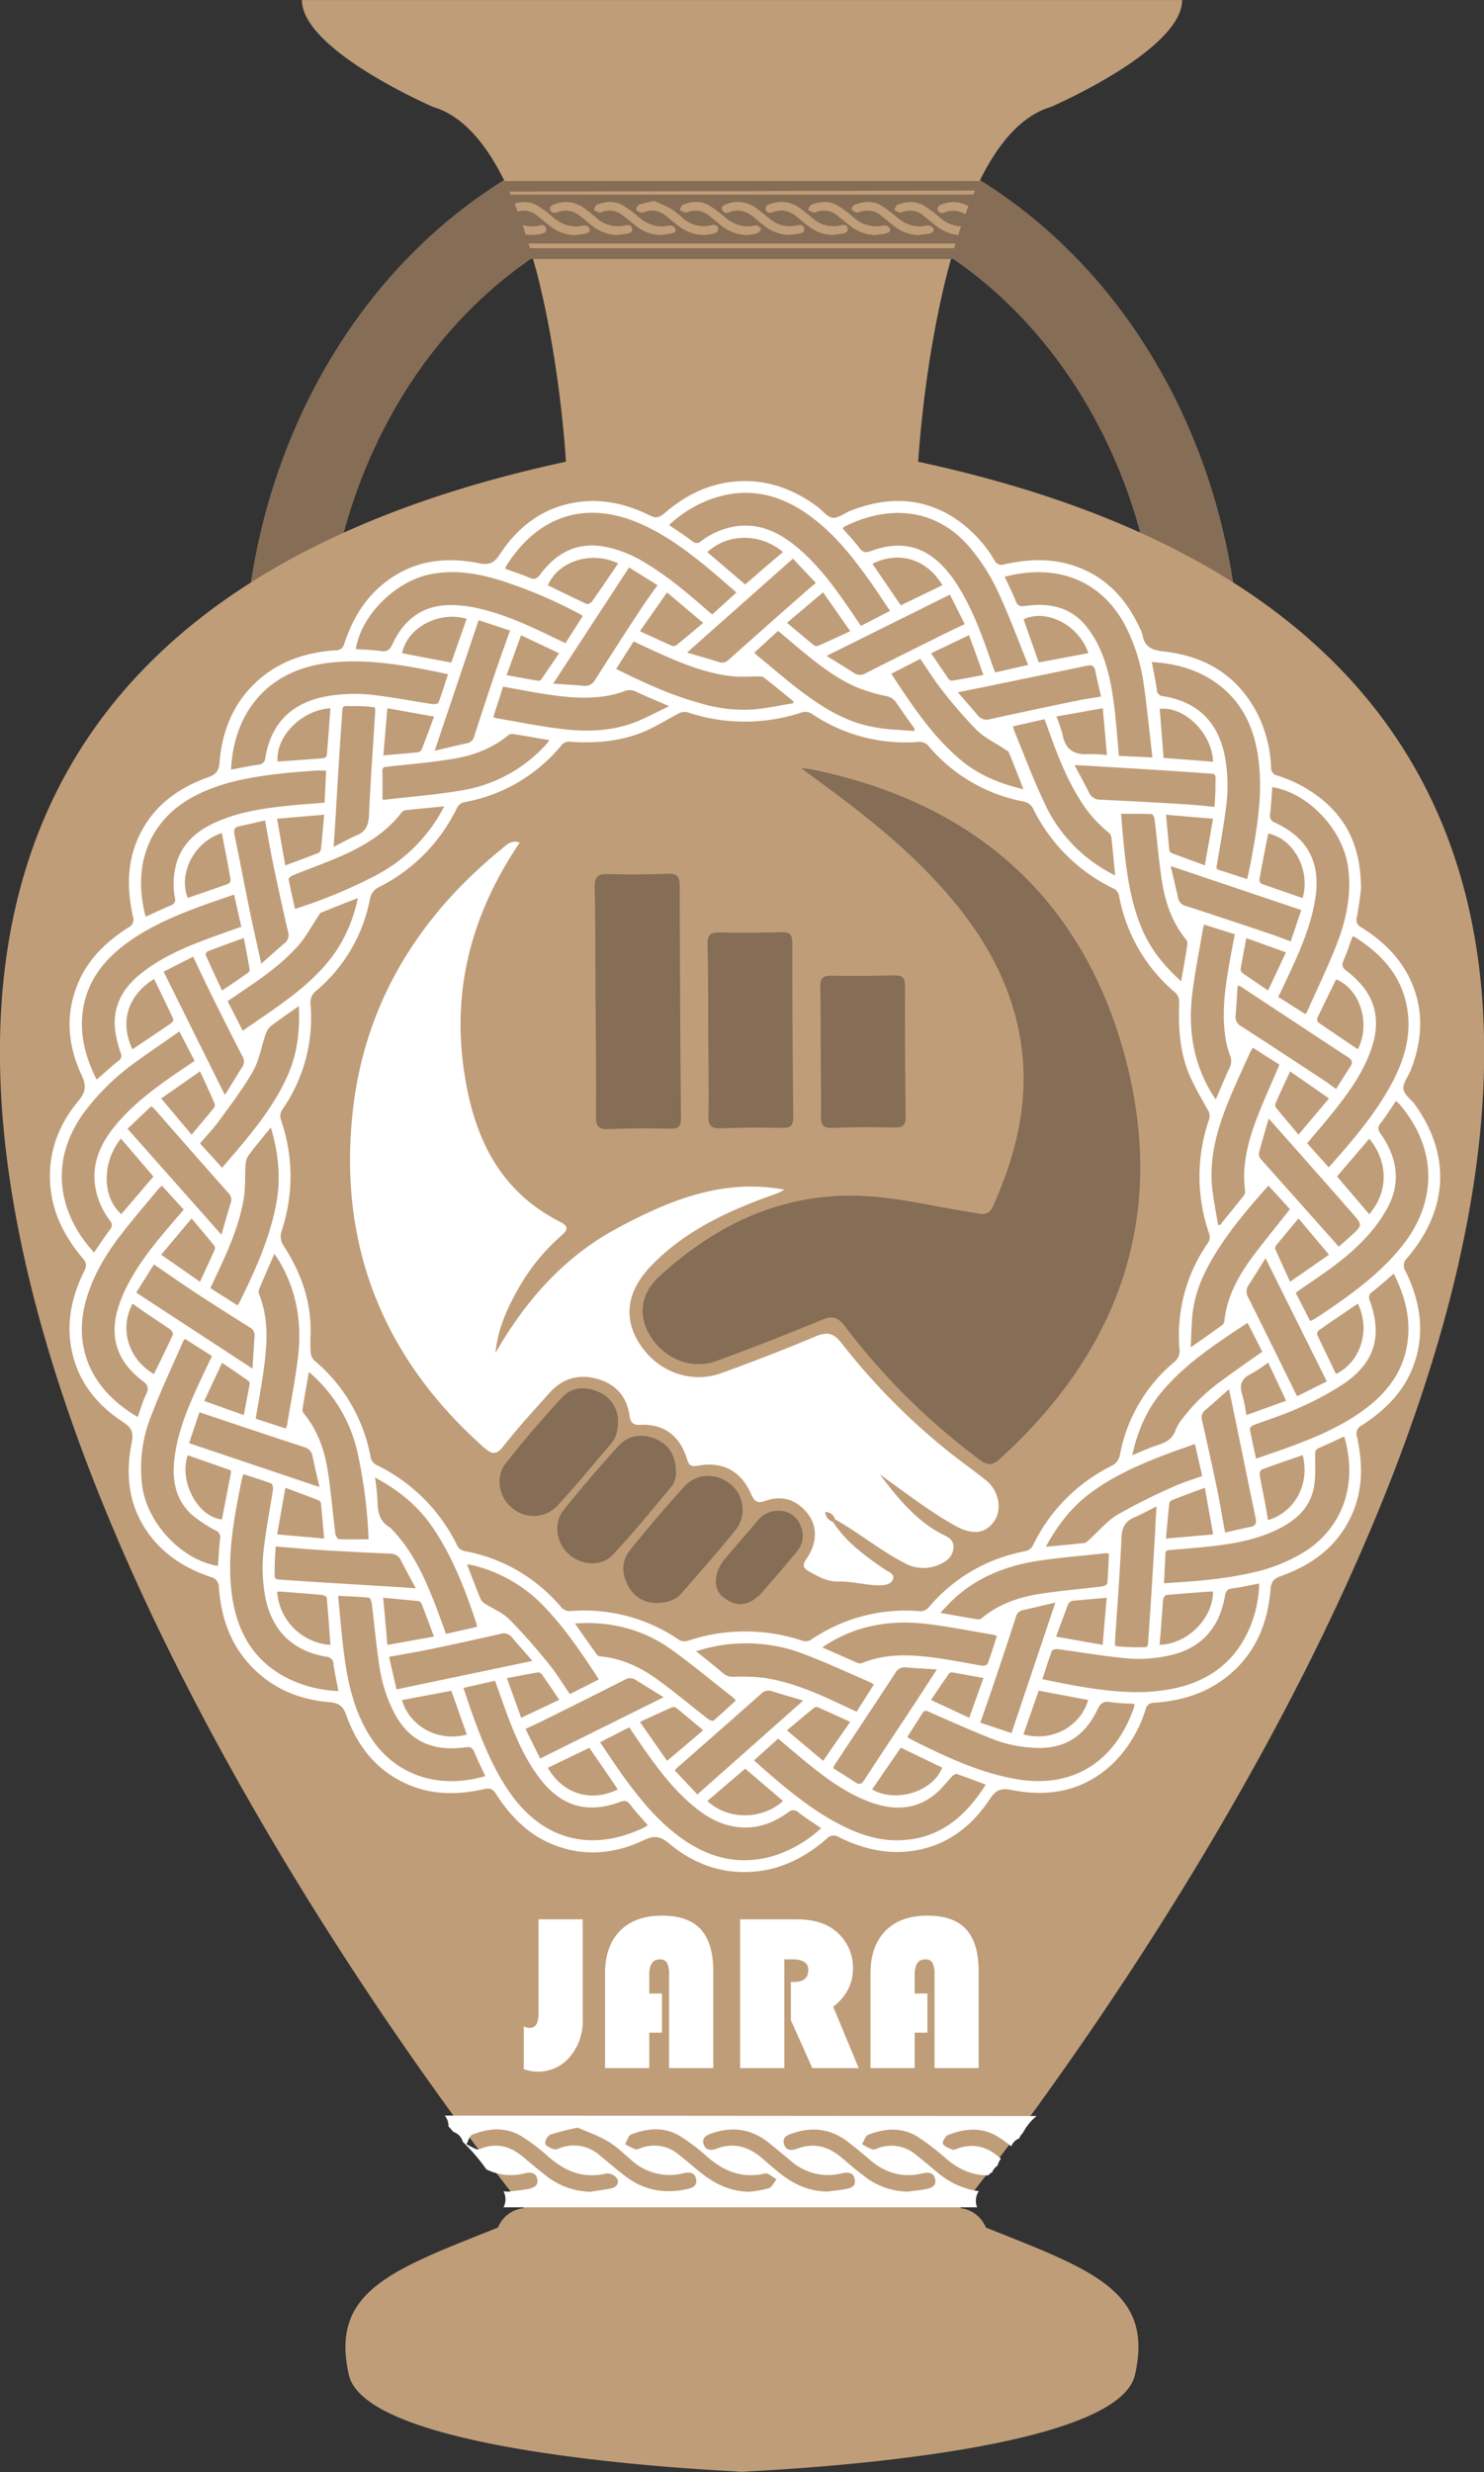 <svg id="Layer_1" data-name="Layer 1" xmlns="http://www.w3.org/2000/svg" viewBox="0 0 477.84 795.57"><rect x="0" y="0" width="477.84" height="795.57" fill="#333333" stroke="none"/><defs><style>.cls-1{fill:none;stroke:#856d56;stroke-miterlimit:10;stroke-width:26px;}.cls-2{fill:#bf9d78;}.cls-3{fill:#fff;}.cls-4{fill:#856d56;}</style></defs><ellipse class="cls-1" cx="238.92" cy="218.98" rx="147.54" ry="170.23"/><path class="cls-2" d="M315.49,832.38l-3.13-.13v.13Z" transform="translate(-72.78 -36.81)"/><path class="cls-2" d="M245.27,123.13c8,30.26,9.74,62.26,9.74,62.26-402,86.54-13.55,562-13.55,562a10.08,10.08,0,0,0-8.34,6.26c-33.89,13.55-54.22,20.33-48,47.44,5.55,24,103.71,30,125.89,31.09v.06h1.32v-.06c22.19-1.05,120.35-7.05,125.89-31.09,6.26-27.11-14.07-33.89-48-47.44A10.1,10.1,0,0,0,382,747.4s388.4-475.47-13.56-562c0,0,5.74-103.23,42.75-114.18,0,0,42.23-18.24,42.23-34.4H170c0,16.16,42.23,34.4,42.23,34.4,16.41,4.86,26.67,27.84,33,51.92" transform="translate(-72.78 -36.81)"/><path class="cls-2" d="M311,832.38v-.13l-3.12.13Z" transform="translate(-72.78 -36.81)"/><path class="cls-3" d="M341.66,525.76c7.67,4.29,14.47,9.93,22.28,14a12.43,12.43,0,0,0,11.41.48c2.31-1,4.18-2.46,4.42-5.28.25-3-2.28-3.7-4.08-4.67-8.37-4.5-14-11.69-19.64-19,8.05,5.65,15.7,11.74,24.28,16.51,5.59,3.1,9.8,2.66,12.68-1.6,2.51-3.73,1.38-9.72-2.73-13-4.57-3.69-9.42-7-13.95-10.78a210.84,210.84,0,0,1-32.55-33.35c-2.47-3.18-4.53-3.81-8.27-2.24q-15.06,6.31-30.45,11.86c-9.8,3.54-20.43-.4-26.23-9.28-5.45-8.35-4.33-17,3.71-25.35,10.87-11.22,24.65-17.56,39.08-22.73a15.35,15.35,0,0,0,3.7-1.68c-19.84-3.71-37.29,3.51-54,12.53-17,9.16-29.36,23.25-39,40,.8-8.45,4.39-15.74,8.58-22.75a65.08,65.08,0,0,1,12.64-15c2-1.79,2.55-2.94-.4-4.43-20.54-10.38-28.35-28.89-31.17-50.16-3.47-26.17,3.31-50,18.17-71.9-2.84-1-4.34.86-6,2.2-27.51,22.46-44.7,51.07-48,86.53-4,42.21,10.6,77.72,42.52,106,2.77,2.45,4.09,2.28,6.38-.65,4.57-5.85,9.64-11.31,14.58-16.87,4.18-4.71,9.41-6.29,15.48-4.6,5.9,1.64,9.48,5.64,10.35,11.65.36,2.43,1.1,3.25,3.51,3.13,7.86-.36,12.73,3.72,15,10.93.68,2.14,1.31,2.61,3.56,2.21,8-1.41,13.75,1.62,17.1,9.1,1.06,2.36,1.94,3.18,4.55,2.26,5.54-2,10.24-.39,13.81,4.25,3,3.88,3,9.36-.57,14.45-1.5,2.16-.82,3,.91,4,2.88,1.62,5.93,3.31,9.22,3.22,4.55-.13,8.89,1.22,13.37,1.23,1.76,0,3.84-.28,4.43-2s-1.57-2.36-2.76-3.18c-6.27-4.31-12.41-8.75-16.63-15.28a3.42,3.42,0,0,1-2.45-3.13A3.21,3.21,0,0,1,341.66,525.76Z" transform="translate(-72.78 -36.81)"/><path class="cls-4" d="M330.88,284.12c13.73,10,27.06,19.87,38.83,31.66,14.92,14.93,26.83,31.64,31.14,52.83,4,19.84-.22,38.42-8.39,56.48-1.48,3.27-3.81,2.36-6,2-11.62-1.74-23.07-4.69-34.85-5.36-25.94-1.47-47.6,8.6-66.3,25.63-6.62,6-7.09,13.19-2.93,19.69,4.63,7.25,13.27,10.61,21.22,7.69q17-6.24,33.8-13.19c3.26-1.34,5-1.06,7.28,1.86a216.63,216.63,0,0,0,43.35,43c2.42,1.78,4,2.31,6.56,0,39.56-35.84,54.36-80,39.94-131.33-14.24-50.64-49.5-80.49-101.14-90.81A16.67,16.67,0,0,0,330.88,284.12Z" transform="translate(-72.78 -36.81)"/><path class="cls-4" d="M264.56,359.29c.06,12.29.25,24.58.11,36.86,0,3.28,1,4.13,4.12,4,6.57-.26,13.15-.25,19.73-.12,2.66.06,3.56-.65,3.53-3.46q-.36-37.38-.41-74.76c0-2.89-.8-3.93-3.79-3.82-6.4.24-12.82.31-19.21.1-3.36-.1-4.47.81-4.39,4.33.29,12.28.22,24.57.28,36.86Z" transform="translate(-72.78 -36.81)"/><path class="cls-4" d="M300.82,368.42c.05,9.16.25,18.32.07,27.47-.06,3.22.89,4.17,4.07,4,6.56-.26,13.14-.25,19.7-.13,2.66.05,3.57-.7,3.54-3.48q-.31-28-.31-56c0-2.72-.81-3.57-3.53-3.49-6.56.21-13.13.26-19.69.09-3.07-.07-4.19.69-4.08,4C300.89,350.1,300.77,359.27,300.82,368.42Z" transform="translate(-72.78 -36.81)"/><path class="cls-4" d="M337.07,375.64c0,6.73.18,13.46.07,20.19-.05,2.7.38,4.07,3.6,3.94,6.72-.28,13.46-.24,20.19-.12,2.71.05,3.5-.85,3.46-3.56q-.28-21-.21-41.93c0-2.77-.95-3.54-3.61-3.47-6.73.19-13.46.24-20.19.11-2.77-.05-3.54,1-3.48,3.62C337.08,361.49,337,368.56,337.07,375.64Z" transform="translate(-72.78 -36.81)"/><path class="cls-4" d="M271.78,494.12a10.2,10.2,0,0,0-6.39-9.44c-4.14-1.78-8.5-1.51-11.57,1.8-6.34,6.83-12.44,13.92-18.2,21.25-3.49,4.45-2.14,11,2.15,14.43a10.53,10.53,0,0,0,14.57-.88c6-6.49,11.54-13.31,17.27-20C271.26,499.33,271.74,497,271.78,494.12Z" transform="translate(-72.78 -36.81)"/><path class="cls-4" d="M283.8,552.65c3.87,0,6.49-.9,8.41-3.1,5.8-6.65,11.66-13.25,17.19-20.11a10.51,10.51,0,0,0-1.31-14.91c-4.46-3.82-10.86-3.8-15,.69-6.06,6.63-11.85,13.52-17.49,20.51-2.73,3.39-2.67,7.44-.64,11.25A10,10,0,0,0,283.8,552.65Z" transform="translate(-72.78 -36.81)"/><path class="cls-4" d="M290.44,510.92c-.05-5.73-2.21-9.14-6.36-10.95s-8.75-1.51-12,2c-6.18,6.76-12.17,13.7-17.86,20.87-3.35,4.22-2.26,10.56,1.7,14.11s10.37,4.22,14.13.24c6.64-7,12.73-14.55,18.94-22A7,7,0,0,0,290.44,510.92Z" transform="translate(-72.78 -36.81)"/><path class="cls-4" d="M323.38,523a8.28,8.28,0,0,0-6.72,3.28c-3.46,4.07-7,8.08-10.45,12.17-3.65,4.33-3.88,9.71-.64,12.27,4.57,3.61,8.67,3,13-1.93q5.44-6.24,10.74-12.62a7.79,7.79,0,0,0,1.09-8.73A7.24,7.24,0,0,0,323.38,523Z" transform="translate(-72.78 -36.81)"/><path class="cls-3" d="M511,323.11c-.26,1.84-.63,5.34-1.31,8.79a2.7,2.7,0,0,0,1.45,3.34c6.55,4.15,12.13,9.3,15.55,16.41,4.71,9.79,4.2,19.68.34,29.57-.8,2-2.55,4.11-2.35,6s2.42,3.33,3.66,5c11.69,16.19,10.83,33.94-2.48,49.45a3.2,3.2,0,0,0-.54,4.14c4.6,9.38,6.36,19.13,3,29.33-3,9.05-9.28,15.35-17.05,20.36a2.91,2.91,0,0,0-1.54,3.67c1.85,8.53,2,17-1.71,25.19-4.56,10.1-12.75,16.1-22.89,19.68-2.18.78-3,1.69-3.23,4.09-.9,11.3-5,21.12-14.17,28.35-6.81,5.4-14.77,7.69-23.28,8.29a2.64,2.64,0,0,0-2.78,2.12,41.85,41.85,0,0,1-9.93,16.83c-9.36,9.32-20.78,11.59-33.28,9.11-3.43-.68-5.07.06-6.95,2.91-5.44,8.25-12.75,14.22-22.69,16.31-9.1,1.92-17.69,0-25.87-4a3,3,0,0,0-4,.5c-6.39,5.54-13.62,9.46-22.18,10.45-10.87,1.25-20.4-2.13-28.61-9-2.81-2.35-4.79-2.56-8.08-1-9.57,4.51-19.52,5.4-29.54,1.27-7.86-3.24-13.49-9.08-18-16.08-1-1.57-1.89-2.07-3.79-1.64-8.4,1.89-16.76,2-24.82-1.57-9.92-4.37-16.08-12.22-19.63-22.16-1-2.92-2.36-4-5.49-4.24-10.06-.84-18.88-4.6-25.79-12.26-6.35-7-9.09-15.49-9.76-24.71a3.2,3.2,0,0,0-2.6-3.28c-7.82-2.68-14.68-6.83-19.72-13.56-6.72-9-7.89-19.13-5.74-29.76.64-3.15,0-4.72-2.68-6.49-8.32-5.44-14.41-12.73-16.56-22.74-2-9.17-.09-17.82,4-26.05.83-1.66.63-2.6-.55-4C94,435.31,90,428,89.09,419.37c-1.18-10.72,2.17-20.15,8.92-28.26,2.45-2.94,2.61-5,1-8.41-4.44-9.54-5.25-19.43-1.15-29.37,3.27-7.93,9.21-13.54,16.27-18.06a2.76,2.76,0,0,0,1.45-3.51c-1.86-8.53-2-17,1.65-25.2,4.47-10,12.48-16,22.47-19.59,2.5-.89,3.54-1.91,3.76-4.73.9-11.1,5.07-20.7,14-27.81,6.86-5.46,14.88-7.76,23.46-8.36a2.54,2.54,0,0,0,2.66-2c2.41-7.23,6-13.73,11.91-18.77,9.2-7.91,20-9.54,31.43-7.25,3.34.66,4.95,0,6.79-2.83,5.42-8.26,12.7-14.26,22.63-16.39,9-1.92,17.45-.19,25.52,3.78,2,1,3.12.88,4.82-.59,6.29-5.45,13.46-9.21,21.88-10.16,10.25-1.15,19.27,2,27.41,8,1.64,1.23,3.13,3.33,4.89,3.56s3.72-1.43,5.62-2.18c12.38-4.9,24.28-4.55,35.37,3.48A42.44,42.44,0,0,1,393,217.11a2.5,2.5,0,0,0,3.22,1.29c7.3-1.61,14.63-2,21.86.3,10.35,3.3,17.17,10.47,21.65,20.12a9.13,9.13,0,0,1,.91,2.21c.63,4.12,3.2,5,7.08,5.46,13.89,1.58,24.45,8.35,30.55,21.27a42.26,42.26,0,0,1,3.8,16,2.48,2.48,0,0,0,2,2.63,43.49,43.49,0,0,1,14.18,7.51C507,301,511.08,310.26,511,323.11ZM172.76,467a48.61,48.61,0,0,0,.05,5,4,4,0,0,0,1.06,2.52,52.93,52.93,0,0,1,18.21,31,3.61,3.61,0,0,0,2.12,2.82A56.19,56.19,0,0,1,219.92,534a3.38,3.38,0,0,0,2.67,2,53,53,0,0,1,31,18.16,3.68,3.68,0,0,0,2.66,1.13,54,54,0,0,1,35.16,9.22,3.58,3.58,0,0,0,2.72.36,58.19,58.19,0,0,1,37.2,0,3.36,3.36,0,0,0,2.54-.34A53.93,53.93,0,0,1,369,555.31a3.66,3.66,0,0,0,2.69-1.08,53.12,53.12,0,0,1,31-18.19,3.61,3.61,0,0,0,2.8-2.15,55.58,55.58,0,0,1,25.08-25.29,4.93,4.93,0,0,0,2.86-3.87,51.21,51.21,0,0,1,17.31-29.5,4.5,4.5,0,0,0,1.84-4.22,51.83,51.83,0,0,1,9-34,3.41,3.41,0,0,0,.5-3.31,56,56,0,0,1,0-36.58,3.69,3.69,0,0,0-.5-3.32c-1.88-3.35-3.83-6.69-5.42-10.18-3.51-7.69-4-15.88-3.68-24.2a4.1,4.1,0,0,0-1-2.94,53.25,53.25,0,0,1-18.36-31.34,3.22,3.22,0,0,0-2-2.49,56,56,0,0,1-25.56-25.36,4.35,4.35,0,0,0-3.41-2.58,52.89,52.89,0,0,1-30.61-18.09,4,4,0,0,0-2.89-1.07A53.73,53.73,0,0,1,334,266.4a3.79,3.79,0,0,0-2.89-.38,58.16,58.16,0,0,1-37,0,4,4,0,0,0-2.73.36c-3.25,1.65-6.35,3.62-9.64,5.17-8,3.76-16.44,4.52-25.11,4a3.1,3.1,0,0,0-3,1,52.35,52.35,0,0,1-31.09,18.36,3.4,3.4,0,0,0-2.66,2,55.56,55.56,0,0,1-25,25.34,5.18,5.18,0,0,0-3,4,51,51,0,0,1-17.21,29.33,4.68,4.68,0,0,0-1.9,4.4,51.56,51.56,0,0,1-9,33.78,3.84,3.84,0,0,0-.44,3.7,55.27,55.27,0,0,1,.21,35.24,5.38,5.38,0,0,0,.66,5.14C169.92,446.68,173.24,456.29,172.76,467Zm-69.71-27.09c1.79-2.6,3.41-5.09,5.18-7.47a2,2,0,0,0,0-2.76,24.57,24.57,0,0,1-4.85-11.42c-1-7.46,1.93-13.64,6.5-19.2,6.1-7.42,13.85-12.91,21.71-18.25l3.85-2.59-4.89-9.49c-4.86,3.41-9.49,6.51-14,9.81a75.35,75.35,0,0,0-17.1,16.81C88.71,410.56,91.38,427.13,103.05,439.87Zm391.51,21.92c.37-.05.52,0,.62-.08.86-.51,1.72-1,2.55-1.56,9.62-6.43,19-13.11,26.39-22.24,11.67-14.51,11.4-31.69-.74-45.83a13.73,13.73,0,0,0-1.1-1c-1.72,2.52-3.24,4.94-5,7.2-.95,1.23-.86,2,0,3.27,5.17,7.32,6.72,15.22,2.52,23.44a46.7,46.7,0,0,1-7,9.81c-5.78,6.4-12.91,11.22-20,16-.92.62-1.82,1.26-2.82,2C491.55,455.88,493.08,458.87,494.56,461.79ZM181.75,581c-.57-3-1.19-5.79-1.57-8.59a2.41,2.41,0,0,0-2.39-2.46c-10.76-1.85-17.36-8.31-19.55-19a51.52,51.52,0,0,1-.38-16.85c.75-6,1.89-11.91,2.8-17.88.09-.64-.11-1.81-.48-2-3-1.11-6-2-8.94-3a4.66,4.66,0,0,0-.39.8c-.21.91-.42,1.81-.6,2.73-2.23,11.27-4.28,22.58-2.94,34.16,1.44,12.51,6.83,22.5,18.58,28.23A40.19,40.19,0,0,0,181.75,581ZM266,597.48c2.37,3.49,4.51,6.75,6.76,9.93,5.06,7.1,10.46,13.91,17.35,19.37,9.51,7.52,20,10.83,32,7.19a40.58,40.58,0,0,0,15.07-8.84c-2.56-1.75-5-3.27-7.21-5a2.41,2.41,0,0,0-3.43-.07c-5.07,3.67-10.68,5.59-17,4.61-5.08-.78-9.36-3.25-13.26-6.45-6.54-5.37-11.56-12.05-16.36-18.92-1.51-2.16-3-4.35-4.52-6.62ZM359.37,233.4c-2.39-3.53-4.56-6.85-6.86-10.08-5-7-10.39-13.8-17.23-19.2-11.09-8.76-23.14-11.51-36.46-5.5a39.54,39.54,0,0,0-10.6,7.14c2.65,1.83,5.14,3.46,7.52,5.23a2,2,0,0,0,2.76,0,24.61,24.61,0,0,1,11.23-4.82c7.47-1.06,13.66,1.82,19.25,6.37,7.46,6.07,12.94,13.83,18.3,21.68l2.7,4Zm115,86.31c.44-2.06.84-3.8,1.17-5.55,2-10.71,3.84-21.45,2.53-32.41-1.25-10.45-5.24-19.44-14.26-25.57-6-4.1-12.78-5.88-20.15-6.31.57,3.08,1.21,5.92,1.6,8.79a2.13,2.13,0,0,0,2.14,2.21c10.77,1.76,17.32,8,19.65,18.67A51.61,51.61,0,0,1,467.5,297c-.73,5.92-1.86,11.79-2.8,17.68-.13.79-.67,1.7.64,2.12C468.24,317.69,471.12,318.65,474.36,319.71Zm3.87,226.68c-3,.57-5.78,1.21-8.58,1.57-1.61.2-2.16.81-2.44,2.41-1.86,10.72-8,17.25-18.69,19.35a45.39,45.39,0,0,1-12.46.8c-7.59-.67-15.11-2-22.67-3-.63-.08-1.77.18-1.91.56-1.1,2.9-2,5.87-3.08,9.12,3.57.69,6.86,1.38,10.17,2,10,1.76,20.11,3.06,30.3,1.33,12.57-2.13,21.83-8.64,26.65-20.73A38.22,38.22,0,0,0,478.23,546.39Zm-331-261.91c2.95-.55,5.72-1.17,8.53-1.55a2.4,2.4,0,0,0,2.46-2.39c1.84-10.76,8.11-17.21,18.81-19.49a52,52,0,0,1,17.24-.43c5.92.74,11.79,1.88,17.69,2.78.64.09,1.83-.1,2-.46,1.12-2.95,2-6,3.08-9.13-1.42-.32-2.5-.58-3.6-.8-11.34-2.26-22.71-4.25-34.36-2.95C158.26,252.37,148,266.83,147.18,284.48Zm162.66-57c-3.11-2.68-6-5.23-8.94-7.68-7.14-5.88-14.52-11.4-23.17-14.95-16.46-6.75-31.73-2.3-42.11,14.25a2.87,2.87,0,0,0-.21.76c2.58.93,5.13,1.7,7.54,2.78,1.67.75,2.57.62,3.75-1,4.87-6.58,11.24-10.24,19.71-9.08a37.49,37.49,0,0,1,13.86,5.27c7.31,4.29,13.73,9.76,20.09,15.3.53.46,1.09.89,1.71,1.4Zm190.73,185c7.43-8.38,14.55-16.59,19.84-26.2,3.76-6.85,6.34-14.07,5.76-22-.87-12-7.75-20.09-17.58-26.13-.08,0-.24.05-.39.09-.94,2.54-1.77,5.13-2.86,7.62-.68,1.55-.42,2.37,1,3.42,9.36,7.12,11.67,15.78,7.33,26.76-3,7.64-7.93,14.07-13.06,20.36-2.25,2.77-4.61,5.46-7,8.32ZM117.12,492.81c.93-2.58,1.64-5.08,2.74-7.39.92-1.93.56-2.92-1.15-4.21-7.64-5.75-10.76-13.29-8.12-22.74a42.39,42.39,0,0,1,3-7.58c3.86-7.72,9.35-14.31,14.92-20.82,1.11-1.3,2.23-2.59,3.42-4l-7-7.67a10.94,10.94,0,0,0-1,.89c-4.15,5-8.42,9.92-12.38,15.08-4.83,6.29-8.86,13.08-11.05,20.8C96.35,469.75,101.6,483.77,117.12,492.81ZM396.29,222.42c1.23,2.67,2.49,5.14,3.51,7.72.59,1.47,1.22,1.93,2.91,1.69,7.55-1.1,14.52.13,19.68,6.33a33,33,0,0,1,4.54,7.43c3.05,6.73,4.15,14,4.93,21.24.47,4.33.79,8.68,1.2,13.22l10.79.51c-.94-8.05-1.68-15.7-2.76-23.31a58.79,58.79,0,0,0-5.71-18.57C427.68,223.54,413.07,218,396.29,222.42Zm-167.23,386c-1.17-2.53-2.43-5-3.45-7.56-.61-1.54-1.31-2-3.06-1.75-11.62,1.57-19.34-2.74-24-13.55a47.4,47.4,0,0,1-3.36-11c-1.17-7.12-1.77-14.33-2.67-21.5-.09-.75-.5-2-.87-2.09-3.19-.33-6.41-.43-10-.61.67,6.71,1.14,13.06,2,19.36,1.24,9.33,3.38,18.42,8.66,26.44C199.69,607.35,213,613,229.06,608.38Zm218.52-62.11c10-.62,19.67-1.3,29.13-3.59a52.08,52.08,0,0,0,16.83-7c11.17-7.41,16.67-20.85,12.08-36.64-2.71,1.24-5.38,2.53-8.11,3.68-1.11.48-1.26,1.08-1.26,2.26,0,3.76.27,7.63-.57,11.23-1.51,6.5-6.39,10.33-12.2,13.06s-12.2,4.05-18.6,4.85c-5,.63-10,1-15.05,1.43-.83.08-1.76-.06-1.8,1.27C447.93,539.9,447.74,542.93,447.58,546.27Zm-132,57c1.29,1.16,2.31,2.1,3.35,3,7.78,6.76,15.7,13.32,25,18,5.82,2.93,11.91,4.91,18.52,4.71,12.77-.38,21.16-7.54,27.75-17.9-3.27-1.21-6.28-2.39-9.34-3.41-.39-.14-1.15.38-1.55.79-1.65,1.72-3.08,3.68-4.87,5.23-6.69,5.8-14.24,5.79-22.05,2.8-7.21-2.76-13.39-7.26-19.33-12.08-3.24-2.62-6.4-5.34-9.73-8.14ZM119.68,331.83c2.81-1.28,5.42-2.55,8.1-3.67a1.86,1.86,0,0,0,1.33-2.38,24.65,24.65,0,0,1,.74-12c2.12-6.06,6.66-9.77,12.3-12.31,8-3.64,16.67-4.71,25.34-5.56,3.21-.31,6.44-.52,9.82-.8.16-3.52.31-6.87.47-10.31-1.35,0-2.47-.07-3.57,0-4.17.33-8.34.62-12.49,1.12-8.85,1.07-17.58,2.68-25.66,6.74C120.6,300.47,115.3,315.35,119.68,331.83ZM365,595.69c.19.29.21.37.26.39,1.18.61,2.35,1.23,3.53,1.81,10,4.94,20.16,9.55,31.28,11.46,19.35,3.31,32.28-6.83,37.89-23.21a6.09,6.09,0,0,0,.12-1c-2.68-.18-5.21-.18-7.68-.57-2.15-.35-3.22.17-4.2,2.27-4.32,9.25-11.44,13.32-21.65,12.34A41.46,41.46,0,0,1,393.86,597c-7.3-2.77-14.42-6-21.6-9.14-.94-.4-1.72-1-2.5.29C368.22,590.67,366.58,593.17,365,595.69Zm-216.84-271c-3.61,1.26-6.89,2.34-10.12,3.53-8.23,3-16.34,6.38-23.57,11.47-8.4,5.91-14.28,13.44-15.2,24.08-.62,7.23,1.32,13.88,4.63,20.46,2.47-2.13,4.71-4.18,7.07-6.07a1.92,1.92,0,0,0,.65-2.52,39.94,39.94,0,0,1-1.77-7.33c-.92-8.27,3-14.29,9.35-19,6.6-5,14.14-8.09,21.83-10.89,3.1-1.13,6.21-2.23,9.44-3.38ZM477.23,506.21c3.49-1.22,6.74-2.3,10-3.48,9-3.3,17.84-6.94,25.53-12.82s12.67-13.18,13.43-23c.56-7.16-1.37-13.75-4.63-20.2-2.39,2-4.55,4-6.84,5.75a2.19,2.19,0,0,0-.83,3c4,11.22,1.63,19.64-8.16,26.47a95.13,95.13,0,0,1-14.83,8c-4.69,2.16-9.68,3.66-14.51,5.51-.49.19-1.21.88-1.15,1.21C475.78,499.77,476.5,502.85,477.23,506.21ZM403.85,250.79c-3.37-8.26-6.3-16.3-9.93-24a63.36,63.36,0,0,0-8.26-13.07c-11-13.54-26.55-14.71-41.15-7.35-.16.07-.24.29-.39.5,1.78,2.07,3.67,4,5.3,6.2,1.09,1.44,2,1.75,3.77,1.08,10.13-3.75,18.2-1.45,25,6.94a42.68,42.68,0,0,1,2.79,3.87c5.1,8,8.23,16.93,11.32,25.84.27.79.6,1.56.92,2.4ZM232.17,577.69,222,580c1,2.85,1.8,5.43,2.72,8,3.16,8.76,6.58,17.4,11.85,25.16C247.2,628.83,263,633.12,280,625c.45-.22.86-.52,1.37-.82-2-2.28-3.94-4.35-5.65-6.62-1-1.33-1.83-1.41-3.32-.86-10.44,3.86-18.75,1.47-25.61-7.32-4.84-6.2-7.88-13.35-10.64-20.63C234.81,585.15,233.55,581.52,232.17,577.69Zm-99.79-110c-.28.3-.47.42-.54.58-3.49,8-7.26,15.95-10.37,24.11a45.51,45.51,0,0,0-2.9,22.69c1.65,12,12.8,23.82,24.38,25.66.22-3,.38-5.94.7-8.89a2.18,2.18,0,0,0-1.35-2.46,44,44,0,0,1-7.76-5.13c-5.69-5.22-6.49-12.06-5.43-19.27,1.25-8.58,4.7-16.42,8.32-24.2,1.16-2.5,2.37-5,3.61-7.58ZM482.45,290.11c-.22,2.9-.37,5.8-.7,8.69a2.26,2.26,0,0,0,1.54,2.72c10.7,5,14.82,12.9,13,24.53-1.34,8.42-4.67,16.16-8.22,23.81-1.19,2.57-2.43,5.11-3.69,7.77l8.72,5.53a4.82,4.82,0,0,0,.56-.78c3.23-7.27,6.71-14.45,9.6-21.85,3.08-7.91,4.77-16.15,3.58-24.76C505.16,303.79,494.09,292,482.45,290.11ZM260.36,235.17c-.22-.28-.28-.43-.38-.48a152.81,152.81,0,0,0-26.73-11.32c-7.39-2.19-14.91-3.35-22.59-1.6-11.1,2.54-21.7,13.41-23.3,23.95,2.64.18,5.3.19,7.9.6,2.05.33,3-.27,3.87-2.18,3.61-7.79,9.53-12.52,18.42-12.61a39.8,39.8,0,0,1,8.49.88c9.37,2,17.92,6.13,26.47,10.26l2.35,1.12C256.77,240.81,258.54,238,260.36,235.17ZM215.83,296.3c-4.39.43-8.47.8-12.54,1.25a2.13,2.13,0,0,0-1.27.82c-5,6.43-11.73,10.52-19,13.76-5.21,2.31-10.6,4.21-15.89,6.34-.57.23-1.48.92-1.42,1.24.58,3.16,1.33,6.29,2.07,9.59a162.31,162.31,0,0,0,25.65-10.59,51.75,51.75,0,0,0,21.18-20.19C215,297.85,215.36,297.17,215.83,296.3Zm193.7,238.28c4.42-.42,8.44-.78,12.46-1.24.54-.06,1.06-.66,1.53-1.07,3-2.69,5.66-5.95,9.05-8a191.12,191.12,0,0,1,17.76-8.9c3-1.42,6.29-2.38,9.56-3.58-.79-3.44-1.54-6.72-2.35-10.29-2.76,1-5.38,1.88-8,2.85-9.48,3.56-18.76,7.5-26.8,13.82C417.2,522.58,413.07,528.1,409.53,534.58Zm-216-22.31a75.55,75.55,0,0,1,.83,7.89c0,3.46.8,6.36,4,8.22a4.45,4.45,0,0,1,.84.84c6.41,6.74,10.19,15,13.53,23.49,1.28,3.25,2.43,6.55,3.66,9.9l9.92-2.25a3,3,0,0,0,0-.69c-3.65-11.06-7.75-21.91-14.41-31.6C207.2,521.31,201.05,516.29,193.49,512.27ZM399,270.55a10.4,10.4,0,0,0,.35,1.42c3.3,8,6.29,16.07,10,23.83a48.44,48.44,0,0,0,20.3,21.57c.66.37,1.33.71,2.2,1.18-.42-4.38-.77-8.4-1.23-12.41a2.77,2.77,0,0,0-1.06-1.56,41.12,41.12,0,0,1-9.41-11c-4.41-7.17-7.33-15-10.14-22.89-.28-.78-.59-1.56-.92-2.43Zm85.78,108.9-8.6-5.48c-.37.65-.71,1.13-.95,1.66-2.45,5.51-5.07,11-7.28,16.57C464.66,400.46,462.31,409,463,418c.34,4.36,1.3,8.68,2,13l.65,0c2.58-3.18,5.19-6.35,7.73-9.56a2.19,2.19,0,0,0,.3-1.48c-1.06-8.24,1-16,3.89-23.52C479.73,390.78,482.26,385.3,484.75,379.45ZM160,399.64c-2.59,3.2-5,6-7.2,9a5.89,5.89,0,0,0-.95,3c-.25,3.56,0,7.19-.55,10.68-1.5,9.19-5.38,17.59-9.34,25.93-.47,1-.93,2-1.44,3.08l8.67,5.51a3.81,3.81,0,0,0,.53-.57c5.22-10.61,10.16-21.33,12.19-33.11C163.21,415.28,162.34,407.58,160,399.64ZM328.23,263.11v-.63c-3.18-2.58-6.33-5.19-9.56-7.7a3.4,3.4,0,0,0-1.87-.28c-2.78,0-5.59.23-8.33-.07-8.28-.92-15.9-4-23.44-7.39-2.71-1.21-5.38-2.49-8.21-3.81l-5.65,8.84c8.91,4.44,17.64,8.45,26.95,11a48.25,48.25,0,0,0,17.7,2C320,264.68,324.09,263.79,328.23,263.11ZM296.91,568.19c3.11,2.51,6,4.74,8.73,7.11a4.54,4.54,0,0,0,3.39,1.1,60.83,60.83,0,0,1,10.11.4c9.68,1.54,18.48,5.68,27.25,9.84.7.33,1.4.64,2.2,1l5.57-8.73a13.29,13.29,0,0,0-1.35-.8c-6.63-2.87-13.2-5.93-19.95-8.52a51.93,51.93,0,0,0-35.95-1.39Zm78.66-12.34c4.3.75,8.26,1.47,12.22,2.11a1.88,1.88,0,0,0,1.23-.51c5.34-4.41,11.66-6.61,18.33-7.67s13.43-1.6,20.14-2.43c.66-.09,1.79-.55,1.82-.92.3-3.2.39-6.42.55-9.66a9,9,0,0,0-1.1-.12c-7.18.79-14.4,1.34-21.54,2.42-11.57,1.75-21.94,6.16-30,15C376.7,554.56,376.24,555.09,375.57,555.85ZM453.1,352.59c.74-4.23,1.43-8,2-11.8a2.23,2.23,0,0,0-.42-1.62c-4.42-5.42-6.65-11.8-7.72-18.55s-1.57-13.31-2.39-20c-.08-.66-.56-1.82-.9-1.83-3.21-.14-6.43-.08-9.93-.08.42,4.58.77,9.21,1.3,13.82,1,8.4,2.45,16.69,6,24.46C443.83,343,448,348,453.1,352.59ZM195.94,294.11a2.4,2.4,0,0,0,.62.07c8.1-.94,16.25-1.58,24.29-2.92a46.89,46.89,0,0,0,27.74-14.84c.37-.4.68-.86,1.11-1.41-4.11-.72-7.95-1.42-11.8-2a2.29,2.29,0,0,0-1.6.52c-5.25,4.28-11.44,6.5-18,7.55-6.8,1.1-13.69,1.67-20.54,2.44-1,.11-1.88,0-1.86,1.43C196,287.9,195.94,290.89,195.94,294.11ZM488.13,425.93l-6.93-7.58c-6.36,7.12-12.31,14.15-17.15,22-3.64,5.94-6.49,12.2-7.27,19.2-.38,3.43-.39,6.9-.59,10.85,3.78-2.66,7-4.88,10.14-7.17a2.06,2.06,0,0,0,.69-1.33c.83-7.73,4.4-14.29,8.88-20.38C479.75,436.34,483.89,431.33,488.13,425.93ZM191.47,532.17a158.7,158.7,0,0,0-3.52-27.7A47.45,47.45,0,0,0,174,479.89c-.51-.47-1-.92-1.76-1.56-.74,4.24-1.45,8.14-2.07,12.05a2,2,0,0,0,.52,1.41c4.3,5.24,6.5,11.44,7.57,18,1.1,6.8,1.63,13.69,2.49,20.54.08.66.72,1.76,1.14,1.79C185,532.24,188.12,532.17,191.47,532.17ZM169,360.58c-3.28,2.32-6.25,4.32-9.07,6.49a5.83,5.83,0,0,0-1.65,2.67c-1.37,3.92-2,8.21-4,11.75-3.16,5.57-7.11,10.7-10.88,15.9-1.85,2.55-4.06,4.85-6.21,7.39l7.11,7.82c2.62-3.08,5.06-5.88,7.41-8.74,5.58-6.79,10.72-13.86,14.15-22C168.6,375.16,169.36,368.19,169,360.58ZM309.71,584.05a9.14,9.14,0,0,0-.8-.89c-6.62-5.19-13.1-10.58-19.92-15.49A44.62,44.62,0,0,0,271.23,560a48.47,48.47,0,0,0-13.32-.72c2.5,3.55,4.79,6.86,7.15,10.11a1.86,1.86,0,0,0,1.24.48c6.74.66,12.68,3.46,18.05,7.33,5.63,4.07,11,8.57,16.46,12.83.46.35,1.48.68,1.76.45C305,588.4,307.31,586.23,309.71,584.05Zm57.42-312,.18-.68c-2-2.8-4-5.55-5.91-8.41a4.79,4.79,0,0,0-3.29-2.14,55,55,0,0,1-9.47-2.83c-6.75-2.93-12.49-7.47-18.14-12.11-2.39-2-4.73-4-7.16-6.05l-7.66,7a12.23,12.23,0,0,0,1,1c4.92,4,9.72,8.23,14.82,12,6.89,5.15,14.27,9.55,22.91,11C358.57,271.63,362.87,271.71,367.13,272.07Zm35.17,18.7c-1.64-4.18-3.1-8-4.67-11.79-.21-.51-1-.81-1.49-1.17-3-2-6.33-3.55-8.82-6a143.56,143.56,0,0,1-11.21-12.89c-2.51-3.15-4.62-6.61-7-10.05l-9.33,4.78c6.66,10.15,13.12,20,22.33,27.73C387.89,286.19,394.61,289,402.3,290.77Zm-8.53,272.55a8.22,8.22,0,0,0-1.29-.44c-7-1.17-14-2.57-21-3.43-11.29-1.37-22.12.2-32,6.27-.6.36-1.17.76-1.93,1.26,4,1.75,7.68,3.38,11.39,5a2.27,2.27,0,0,0,1.52,0c7.67-3.13,15.61-2.71,23.55-1.65,5.06.67,10.06,1.73,15.11,2.54.53.08,1.54-.25,1.68-.63C391.87,569.32,392.78,566.36,393.77,563.32ZM188,325.82c-4.14,1.62-8,3.1-11.84,4.7-.51.21-.79,1-1.15,1.5-2,3-3.66,6.19-6,8.86-5.44,6.25-12.26,10.91-19.1,15.5L146.07,359l4.87,9.5c4.67-3.24,9.09-6.17,13.36-9.31,6.28-4.62,12.13-9.7,16.61-16.18A48.39,48.39,0,0,0,188,325.82ZM155.11,493.37l9.68,3.14a5.56,5.56,0,0,0,.39-.94c1.22-7.4,2.69-14.77,3.57-22.21,1.31-11.12-.52-21.71-6.48-31.39-.33-.53-.7-1-1.14-1.67-1.71,3.94-3.32,7.57-4.87,11.24a2.5,2.5,0,0,0-.08,1.7c3.08,7.63,2.69,15.5,1.65,23.38C157.11,482.14,156.06,487.62,155.11,493.37Zm110.5,83.88c-5.62-8.6-11.14-16.84-18.17-24a46.59,46.59,0,0,0-22.75-12.79c-.46-.11-.94-.13-1.54-.21,1.54,3.94,2.95,7.65,4.47,11.32a3.73,3.73,0,0,0,1.5,1.41c2.55,1.64,5.54,2.84,7.63,4.93,4.44,4.44,8.55,9.22,12.53,14.08,2.55,3.1,4.63,6.59,7,10ZM437.34,505.1c3.05-1.22,5.68-2.48,8.45-3.34s4.67-2.13,5.61-4.95a15,15,0,0,1,2.3-3.71,59.17,59.17,0,0,1,12.76-12.22c4.15-3.08,8.42-6,12.78-9.09-1.55-3-3.11-6.08-4.75-9.28-10.24,6.75-20.26,13.27-28,22.65C441.82,490.88,439.09,497.51,437.34,505.1ZM231.61,267.56a5.91,5.91,0,0,0,.94.37c7.06,1.19,14.09,2.63,21.19,3.48,8.23,1,16.46.72,24.29-2.48,3.32-1.37,6.5-3.09,10.21-4.88-4-1.72-7.33-3.1-10.61-4.63a4.48,4.48,0,0,0-3.77-.19,30.39,30.39,0,0,1-5.94,1.56c-7.38,1.16-14.68.21-22-1-3.7-.61-7.38-1.35-11.16-2C233.71,261.1,232.69,264.24,231.61,267.56Zm228.93,66.8a9.75,9.75,0,0,0-.39,1.19c-1.17,6.94-2.56,13.84-3.43,20.82-1.42,11.43.17,22.39,6.31,32.4.35.57.74,1.11,1.22,1.83,1.57-3.62,2.93-6.94,4.46-10.17a4.73,4.73,0,0,0,.13-4,30,30,0,0,1-1.52-6c-1.2-8.14,0-16.16,1.41-24.15.5-2.92,1.09-5.82,1.65-8.81Zm-299,200.13c-.11,2.4-.31,4.64-.31,6.87,0,4.16-.52,3.61,3.53,3.9,11.77.83,23.55,1.49,35.32,2.23,2,.12,4,.27,6.58.44-1.78-3.33-3.36-6.14-4.78-9-.82-1.66-2.06-2.1-3.82-2.17q-11.41-.48-22.83-1.18C170.84,535.28,166.42,534.87,161.58,534.49ZM180.2,309.33c2.69-1.35,5-2.67,7.39-3.68,3-1.24,3.86-3.32,4-6.47.5-11.12,1.31-22.23,2-33.34a11.19,11.19,0,0,0-.07-1.38c-.63-.09-1.14-.19-1.66-.23-1.52-.08-3.05-.22-4.57-.2-4.79.09-4.1-.83-4.45,4-.84,11.44-1.46,22.89-2.17,34.34C180.53,304.53,180.38,306.7,180.2,309.33Zm265,212.24c-2.59,1.3-4.84,2.54-7.18,3.56-3,1.28-4,3.33-4.14,6.6-.5,11.26-1.37,22.5-2.1,33.75a5.66,5.66,0,0,0,.11,1c.61.08,1.13.19,1.66.22,1.65.08,3.31.23,5,.2,4.32-.07,3.73.73,4.06-3.79.82-11,1.42-22,2.11-33C444.81,527.42,445,524.72,445.16,521.57Zm18.63-225.12c.13-2.29.33-4.34.32-6.38,0-4.85.68-4.13-4-4.48-10.73-.79-21.47-1.39-32.2-2.06-2.89-.18-5.77-.34-9.19-.53,1.73,3.25,3.28,6.09,4.75,9a3.81,3.81,0,0,0,3.64,2.16c8.75.4,17.5.89,26.25,1.41C456.74,295.74,460.09,296.12,463.79,296.45ZM144.07,434.15c1.08-3.67,2-7,3-10.23a3,3,0,0,0-.78-3.23c-8-9-15.89-18-23.82-27.05a9.12,9.12,0,0,0-1-.83c-2.5,2.37-4.93,4.68-7.62,7.25ZM331.4,584.07c-3.6-1.07-6.83-2-10-3a3.32,3.32,0,0,0-3.58.85c-8.93,7.94-17.93,15.8-26.91,23.69-.23.21-.44.46-.88.92l7.3,7.75Zm-3.3-367.49L294,246.82c3.7,1.09,7,2,10.27,3.05a3,3,0,0,0,3.22-.82q12.72-11.34,25.51-22.56c.73-.65,1.5-1.25,2.49-2.07ZM503.85,438c1.33-1.18,2.74-2.37,4.09-3.62,3.53-3.27,3.6-3.35.4-7-8.08-9.24-16.25-18.42-24.38-27.62l-2.66-3c-1.15,4-2.22,7.55-3.14,11.12a2.53,2.53,0,0,0,.59,1.94C487,419.07,495.31,428.38,503.85,438ZM467.25,530c2.74-.61,5.36-1.27,8-1.78,1.74-.33,2.21-1.1,1.84-2.87-2.57-12.2-5-24.43-7.55-36.65-.3-1.46-.63-2.91-1.05-4.83-2.75,2.43-5.13,4.62-7.61,6.7a3.09,3.09,0,0,0-1,3.5c1.68,7.45,3.33,14.9,4.89,22.37C465.66,520.88,466.38,525.32,467.25,530ZM156.9,346.93c2.67-2.34,5-4.48,7.44-6.51a3.37,3.37,0,0,0,1.17-3.82q-2.55-11.06-4.86-22.16c-.91-4.4-1.64-8.84-2.52-13.6-2.79.63-5.47,1.28-8.18,1.83-1.54.31-2,1-1.69,2.63,1.68,8.12,3.22,16.27,4.89,24.39C154.29,335.26,155.57,340.81,156.9,346.93Zm224.29-87.34c2.32,2.66,4.4,5,6.36,7.34a3.65,3.65,0,0,0,4.14,1.29c9.39-2.08,18.8-4.06,28.22-6,2.37-.5,4.77-.82,7.41-1.26-.66-2.88-1.33-5.51-1.84-8.16-.32-1.68-1.08-2.11-2.75-1.75-11,2.31-22,4.55-32.92,6.81Zm-6.76,314.47c-3.6-.24-6.76-.39-9.9-.67a3.43,3.43,0,0,0-3.53,1.88c-6.44,9.88-13,19.7-19.49,29.54a9.28,9.28,0,0,0-.47,1c2.42,1.54,4.79,3,7.1,4.54,1.23.82,2,.75,2.85-.6,4.95-7.61,10-15.15,15-22.73C368.72,582.89,371.41,578.71,374.43,574.06ZM250.9,256.8c3.55.25,6.63.41,9.7.69a3.67,3.67,0,0,0,3.86-2c5.08-8,10.27-16,15.47-23.9,1.4-2.14,2.95-4.18,4.57-6.46l-9.16-5.71C267.19,231.89,259.19,244.12,250.9,256.8Zm-6.67,314.5c-2.39-2.73-4.52-5.07-6.55-7.5a3.37,3.37,0,0,0-3.82-1.18q-11,2.52-22,4.81c-4.47.93-9,1.68-13.8,2.58l2.4,10.46ZM116.64,452.78l37.45,24.46c.24-3.81.4-7.1.65-10.39a2.81,2.81,0,0,0-1.57-2.89c-6-3.77-12-7.58-17.94-11.47-4.26-2.8-8.43-5.74-12.88-8.78ZM471.29,354c-.22,3.3-.36,6.41-.66,9.5a3.55,3.55,0,0,0,2,3.69c9.1,5.85,18.12,11.81,27.16,17.75,1,.68,2,1.44,3.21,2.31,1.56-2.48,3-4.8,4.48-7.05.91-1.36.85-2.2-.64-3.17-11.55-7.55-23.05-15.18-34.58-22.77A4.25,4.25,0,0,0,471.29,354ZM137,491.29l-3.34,9.94,42,14.12c-.81-3.53-1.59-6.72-2.26-9.94a3.58,3.58,0,0,0-2.76-2.93C159.51,498.85,148.45,495.13,137,491.29Zm8.18-102.11c2-3.14,3.67-6,5.51-8.83a3.24,3.24,0,0,0,.11-3.67q-4.92-9.56-9.69-19.2c-2.06-4.15-4-8.35-6.15-12.8l-9.5,4.83ZM212.75,278.4c3.73-.87,7.05-1.68,10.39-2.4a3,3,0,0,0,2.37-2.32q3.28-10.23,6.72-20.4c1.5-4.45,3.11-8.85,4.77-13.54l-10.1-3.36C222.17,250.41,217.57,264.09,212.75,278.4ZM398.48,594.52c4.75-14.12,9.36-27.84,14.13-42-3.74.88-7.07,1.69-10.41,2.43a2.81,2.81,0,0,0-2.28,2.15c-2.48,7.62-5,15.23-7.59,22.83-1.24,3.69-2.55,7.36-3.9,11.26Zm51.25-279c.87,3.71,1.68,7,2.39,10.26a3.12,3.12,0,0,0,2.4,2.53c8.77,2.84,17.51,5.76,26.25,8.69,2.49.83,4.93,1.78,7.62,2.76,1.14-3.39,2.2-6.56,3.39-10.09Zm30.53,126.2c-1.91,3.06-3.58,5.83-5.37,8.53a3.77,3.77,0,0,0-.13,4.22c5.17,10.31,10.24,20.68,15.34,31,.08.17.19.34.36.65l9.55-4.76ZM378.65,228.16l-39.71,19.72c3.19,2,6,3.67,8.78,5.47a3.46,3.46,0,0,0,3.86.08c8.87-4.49,17.77-8.91,26.68-13.33,1.63-.82,3.3-1.56,5.16-2.43ZM246.72,602.72,286.44,583c-3.15-2-6-3.7-8.86-5.52a3.27,3.27,0,0,0-3.67-.09c-8.82,4.47-17.67,8.87-26.52,13.27-1.7.85-3.44,1.62-5.4,2.53Zm66,3.26-12.16,10.4c6.51,6.14,17.61,6.15,24.33,0Zm-201-202.77c-6.19,7.65-6.08,18.89.12,24.31l10.34-12.08Zm402,0-10.43,12.2c3.52,4.12,6.95,8.12,10.38,12.15C520.34,419.73,519.37,410.14,513.67,403.24ZM300.54,214.49l12.19,10.42c2.15-1.87,4.14-3.62,6.15-5.34s4-3.39,6-5.11C317.57,208.34,307.22,208.36,300.54,214.49Zm162.84,67.45c-.32-9.15-9.24-17.92-17.18-17q.63,7.86,1.25,15.77ZM179.17,264.73c-9.32.6-17.69,9.12-17,17.17,5-.36,9.9-.7,14.85-1.11a1.42,1.42,0,0,0,1-.87C178.44,274.91,178.79,269.89,179.17,264.73Zm267,301.4c8.94-.25,17.14-8.45,17.19-17-.12-.07-.24-.2-.34-.19-4.9.36-9.8.71-14.69,1.17-.38,0-.91.85-1,1.34-.28,2.71-.42,5.43-.63,8.14C446.55,561.79,446.34,564,446.15,566.13Zm-267,0C178.79,561,178.45,556,178,551c0-.37-1-.86-1.59-.92-4.29-.41-8.6-.72-12.9-1.06-.49,0-1,0-1.49,0A18.43,18.43,0,0,0,179.18,566.15Zm174.44,46.52c7.55,4.48,19.63.69,22.54-7l-13.32-6.43ZM115.4,374.49c4.31-2.89,8.5-5.68,12.65-8.52.32-.22.65-1,.51-1.25-2-4.31-4.09-8.58-6.16-12.88C114.37,356.85,111.07,365.11,115.4,374.49ZM510,456.32c-4.33,2.94-8.54,5.78-12.7,8.69a1.56,1.56,0,0,0-.34,1.46c2,4.19,4,8.34,6,12.5C510.93,475.06,514.15,464.85,510,456.32Zm0-81.86c4.23-8.28.72-19.33-7-22.5-2,4.11-4,8.21-6,12.35a1.59,1.59,0,0,0,.21,1.49C501.4,368.71,505.64,371.54,510,374.46ZM376.22,225.16c-4.89-8.32-13.84-11.26-22.53-6.92,3.05,4.47,6.09,8.91,9.14,13.36ZM122.35,479c2.08-4.28,4.14-8.43,6.08-12.64.17-.37-.3-1.32-.73-1.63-2.43-1.74-4.94-3.35-7.41-5-1.62-1.11-3.22-2.25-4.84-3.38C111.17,464.55,114.11,474.18,122.35,479ZM249.18,605.71c5,8.65,14.12,11.09,22.53,6.94-3-4.46-6.1-8.9-9.16-13.38Zm0-380.54c4.16,2,8.31,4.07,12.52,6,.38.17,1.4-.37,1.74-.85,2.38-3.34,4.66-6.76,7-10.15.46-.67.91-1.36,1.39-2.07C263.08,214,252.59,217.37,249.19,225.17Zm-105,79.77c-8.77,2.69-14.11,12.94-10.94,20.84,4.37-1.52,8.75-3,13.1-4.58a1.58,1.58,0,0,0,.69-1.32C146.18,314.94,145.2,310,144.22,304.94Zm78.86-69c-9-2.6-19.17,2.87-20.78,11.09l15.83,3ZM423.23,247c-3-9-13.52-14.42-20.86-10.88,1.61,4.59,3.23,9.2,4.88,13.87Zm-.06,336.88-15.93-3c-1.68,4.78-3.3,9.41-4.93,14.06C411.42,597.45,420.63,592.54,423.17,583.88ZM147.16,510l-13.92-4.88c-2.93,8.41,3.29,19.93,11,20.66q1.45-7.5,2.89-15A4.54,4.54,0,0,0,147.16,510Zm345.07-4.91c-4.48,1.56-8.86,3-13.19,4.64-.38.15-.73,1.15-.64,1.68.48,2.94,1.11,5.86,1.67,8.79.36,1.91.68,3.84,1,5.78C489.78,523.41,494.62,514.34,492.23,505.05ZM223.1,595l-5-14.08-15.9,3C204.78,592.55,214,597.45,223.1,595ZM492.22,325.81c2.57-9-2.87-19.1-11.08-20.76-1,5-2,10-2.85,15-.07.36.46,1.08.86,1.23C483.44,322.8,487.76,324.27,492.22,325.81ZM177.15,531.92c-.36-4-.66-7.58-1-11.13a1.52,1.52,0,0,0-.64-1.11c-3.49-1.37-7-2.66-10.84-4.09-.91,5.18-1.76,10-2.65,15Zm283.58-16.34c-3.76,1.4-7.12,2.63-10.44,3.92a1.71,1.71,0,0,0-1,1.07c-.4,3.67-.71,7.35-1.07,11.36l15.17-1.33C462.5,525.48,461.65,520.74,460.73,515.58Zm0-200.29c.91-5.2,1.75-10,2.64-15L448.24,299c.36,4,.68,7.71,1.06,11.38a1.48,1.48,0,0,0,.83,1C453.52,312.63,456.93,313.88,460.75,315.29ZM197.51,566.16l15-2.69c-1.42-3.78-2.67-7.2-4-10.59a1.48,1.48,0,0,0-1-.82c-3.67-.39-7.35-.71-11.37-1.07C196.66,556.15,197.07,560.94,197.51,566.16ZM164.65,315.3c3.75-1.4,7.11-2.62,10.43-3.92a1.69,1.69,0,0,0,1-1c.41-3.67.72-7.35,1.08-11.39L162,300.29C162.89,305.41,163.73,310.15,164.65,315.3Zm114.17-75.36c3.66,1.68,6.89,3.18,10.16,4.62a1.68,1.68,0,0,0,1.44,0c2.87-2.31,5.69-4.7,8.78-7.29-4-3.35-7.67-6.48-11.64-9.81Zm134.1,27.44a41.92,41.92,0,0,1,2,5.8c.87,4.82,3.69,6.66,8.42,6.3a45,45,0,0,1,5.87.32c-.46-5.17-.88-10-1.34-15.06ZM137.19,381.57l-12.51,8.74,9.8,11.64c2.6-3.1,5-5.91,7.31-8.78a1.7,1.7,0,0,0,0-1.45C140.38,388.46,138.87,385.22,137.19,381.57Zm363.53,8.73-12.54-8.71c-1.66,3.62-3.17,6.86-4.61,10.12a1.74,1.74,0,0,0,0,1.45c2.32,2.87,4.72,5.69,7.31,8.78ZM346.56,239.94l-8.75-12.52-11.61,9.81c3.06,2.58,5.82,4.93,8.63,7.21a1.64,1.64,0,0,0,1.43.18C339.59,243.17,342.88,241.63,346.56,239.94Zm-67.73,351,8.75,12.53,11.61-9.84c-3.05-2.56-5.77-4.87-8.53-7.12a1.69,1.69,0,0,0-1.42-.3C285.85,587.69,282.51,589.25,278.83,590.94Zm59,12.52,8.7-12.54c-3.64-1.66-6.94-3.18-10.26-4.65a1.48,1.48,0,0,0-1.27.05c-2.9,2.35-5.76,4.77-8.83,7.33ZM500.71,440.58l-9.82-11.66c-2.56,3.07-4.89,5.84-7.18,8.65a1.49,1.49,0,0,0-.28,1.25c1.51,3.42,3.09,6.82,4.76,10.47ZM412.83,563.49l15,2.65c.44-5.2.85-10,1.29-15.15-4,.35-7.54.63-11.09,1a2.07,2.07,0,0,0-1.35,1.16C415.42,556.44,414.23,559.74,412.83,563.49ZM197.51,264.73c-.44,5.23-.86,10.06-1.29,15.17,4-.36,7.56-.65,11.11-1a1.64,1.64,0,0,0,1.2-.82c1.35-3.43,2.61-6.89,4-10.65ZM137.18,449.29c1.68-3.64,3.24-7,4.74-10.35a1.49,1.49,0,0,0-.15-1.27c-2.33-2.86-4.71-5.67-7.29-8.74l-9.8,11.65Zm343.94,26a54.29,54.29,0,0,1-5.64,3.72c-3.05,1.49-3.7,3.6-2.68,6.71a55.3,55.3,0,0,1,1.32,6.48l12.79-4.62ZM240.56,241.25l-4.67,12.84c3.62.65,7,1.26,10.33,1.82a1.09,1.09,0,0,0,.83-.43c1.89-2.74,3.76-5.51,5.76-8.46ZM384.87,589.61c1.57-4.41,3-8.44,4.58-12.8-3.55-.65-6.86-1.27-10.17-1.83a1.27,1.27,0,0,0-1,.49c-1.88,2.71-3.72,5.44-5.73,8.4ZM151.29,338.66c-4.11,1.5-7.95,2.88-11.76,4.34a1.32,1.32,0,0,0-.48,1.21c1.65,3.72,3.38,7.41,5.22,11.37,3-2,5.73-3.88,8.42-5.76a1.22,1.22,0,0,0,.47-1C152.59,345.53,152,342.24,151.29,338.66ZM236,576.85l4.61,12.76,12.24-5.79c-2-3-3.8-5.64-5.66-8.28A1.45,1.45,0,0,0,246,575C242.74,575.55,239.5,576.18,236,576.85ZM481.09,355.56l5.76-12.28-12.76-4.57c-.66,3.53-1.3,6.76-1.84,10a1.67,1.67,0,0,0,.68,1.28C475.52,351.81,478.16,353.57,481.09,355.56ZM151.29,492.18c.67-3.56,1.3-6.79,1.87-10a1.27,1.27,0,0,0-.4-1c-2.74-1.92-5.51-3.79-8.47-5.81l-5.75,12.29ZM389.44,254c-1.59-4.4-3.07-8.47-4.63-12.79l-12.21,5.82c2,2.94,3.75,5.58,5.56,8.18a1.49,1.49,0,0,0,1.09.65C382.56,255.35,385.86,254.71,389.44,254Z" transform="translate(-72.78 -36.81)"/><path class="cls-3" d="M260.41,654.47v32.26a17.68,17.68,0,0,1-4.14,12,13.31,13.31,0,0,1-10.49,4.75,14.62,14.62,0,0,1-4.35-.8V688.94a4.86,4.86,0,0,0,1.93.46q2.8,0,2.81-4.52V654.47Z" transform="translate(-72.78 -36.81)"/><path class="cls-3" d="M285.94,678.32v12.62h-4.1v11.4H267.6V671.9q0-8.83,4.82-13.73T286,653.28q8.41,0,12.45,4.43t4,13.7v30.93H288.22v-30a8,8,0,0,0-.67-3.89,2.57,2.57,0,0,0-2.38-1.09q-3.33,0-3.33,5v6Z" transform="translate(-72.78 -36.81)"/><path class="cls-3" d="M325.33,667.34v35H311.09V654.47h18.27q8.34,0,12.94,4.14a15.15,15.15,0,0,1,5.12,11.75q0,7.26-6.35,12.24l8.21,19.74H334.34l-6.91-15.43V674.6h1.12c3,0,4.49-1.29,4.49-3.86q0-3.4-5.19-3.4Z" transform="translate(-72.78 -36.81)"/><path class="cls-3" d="M371.41,678.32v12.62h-4.1v11.4H353.07V671.9q0-8.83,4.82-13.73t13.56-4.89q8.42,0,12.45,4.43t4,13.7v30.93H373.69v-30a8.1,8.1,0,0,0-.66-3.89,2.59,2.59,0,0,0-2.39-1.09q-3.33,0-3.33,5v6Z" transform="translate(-72.78 -36.81)"/><path class="cls-4" d="M389.23,99.44H235.15a2.67,2.67,0,0,1,0,.4,5,5,0,0,1,.92,2A4.82,4.82,0,0,1,237,103a.75.75,0,0,1,.32-.27c2.89-1.12,5.87-1.36,8.62.32a35.38,35.38,0,0,1,4.63,3.44c2.92,2.52,6.13,3.81,10.13,2.88a2.21,2.21,0,0,1,1.86.87c.45.91-.23,1.55-1.24,1.73s-2.27.35-3.4.52a13.07,13.07,0,0,1-7.82-2.79c-1.54-1.16-3-2.42-4.52-3.59a6.65,6.65,0,0,0-6.33-1.15c-.38.12-.83.38-1.15.28a3,3,0,0,1-.5-.19,4.87,4.87,0,0,1,0,.54,5.33,5.33,0,0,1,.34,2,9.92,9.92,0,0,0,8.2,1.85c1.09-.23,2.22-.42,2.48.94s-1,1.57-2,1.77a13.18,13.18,0,0,1-6-.16,5.26,5.26,0,0,1,.82,3.19h142a5.29,5.29,0,0,1,.64-2.92l-1.75.25a13.92,13.92,0,0,1-8.63-3.42c-1.24-1-2.45-2-3.71-3a6.63,6.63,0,0,0-6.34-1.12c-.38.12-.83.37-1.15.28a10.82,10.82,0,0,1-1.79-.92c.35-.55.57-1.43,1.07-1.62,2.9-1.1,5.88-1.35,8.63.36a41.43,41.43,0,0,1,4.89,3.65,10.8,10.8,0,0,0,9.71,2.67,1.71,1.71,0,0,1,.84.1,5.43,5.43,0,0,1,.29-1.74c-.36-.29-.72-.58-1.07-.88-2.32-2-4.87-2.88-8-1.74-.88.33-1.94.42-2.32-.7s.52-1.61,1.54-1.94a9.89,9.89,0,0,1,9.6,1.49c.46.35.9.7,1.34,1a4.79,4.79,0,0,1,1.94-3.37A5.53,5.53,0,0,1,389.23,99.44ZM274.7,112c-1.13.2-2.28.31-3.42.45a13.8,13.8,0,0,1-8.3-3.35c-.93-.74-1.84-1.5-2.75-2.27-2.31-2-4.86-2.87-7.94-1.73-.88.32-1.93.44-2.31-.7s.51-1.61,1.53-1.94a9.89,9.89,0,0,1,9.6,1.49q2,1.5,3.84,3.08a10.05,10.05,0,0,0,9.14,2.29c1-.23,1.93-.16,2.2,1S275.66,111.82,274.7,112Zm14.27-.06c-1.13.2-2.27.35-3.41.52a13,13,0,0,1-7.81-2.8c-1.44-1.09-2.82-2.27-4.24-3.39a6.84,6.84,0,0,0-6.78-1.28c-.33.1-.72.32-1,.22a12.54,12.54,0,0,1-1.8-.89c.34-.56.54-1.44,1-1.63,2.9-1.11,5.87-1.34,8.63.33a33.4,33.4,0,0,1,4.5,3.34c2.95,2.57,6.18,3.93,10.26,3a2.19,2.19,0,0,1,1.85.9C290.68,111.14,290,111.76,289,111.93Zm13.3.1a12.6,12.6,0,0,1-10.47-2.11c-1.6-1.17-3.1-2.46-4.66-3.69a6.92,6.92,0,0,0-6.79-1.26c-.38.13-.84.36-1.16.25-.58-.2-1.41-.54-1.51-1a1.72,1.72,0,0,1,.83-1.52,44.85,44.85,0,0,1,4.83-1.22,48.68,48.68,0,0,1,5.25,2.34,32.78,32.78,0,0,1,4.14,3.24,10,10,0,0,0,9,2.23c1-.23,1.95-.23,2.24.88C304.29,111.47,303.28,111.82,302.27,112Zm14.37-.16a17.82,17.82,0,0,1-3.38.58,14,14,0,0,1-8.91-3.61c-1.14-.92-2.27-1.87-3.43-2.77a6.67,6.67,0,0,0-6.34-1.15c-.38.11-.82.37-1.15.28a11.12,11.12,0,0,1-1.81-.87c.33-.56.53-1.45,1-1.64,2.89-1.12,5.87-1.37,8.63.32a34.5,34.5,0,0,1,4.63,3.44c2.92,2.52,6.12,3.8,10.13,2.89.55-.13,1.32.63,2,1C317.56,110.86,317.22,111.66,316.64,111.87ZM330,112c-1,.19-2.05.28-3.07.42a13.48,13.48,0,0,1-8.36-3.18c-.94-.74-1.86-1.5-2.75-2.28-2.39-2.08-5-3.07-8.23-1.86-.9.34-1.93.34-2.26-.81s.54-1.51,1.48-1.83a9.94,9.94,0,0,1,9.76,1.52c1.35,1,2.66,2.12,4,3.19a9.94,9.94,0,0,0,8.85,2.15c1.08-.23,2.07-.21,2.31,1S330.92,111.84,330,112Zm14,0c-1,.18-2.05.27-3.08.41a12.78,12.78,0,0,1-7.53-2.61c-1.32-1-2.59-2-3.84-3.08-2.29-1.94-4.79-2.76-7.8-1.67-1,.34-2.07.46-2.4-.8s.71-1.55,1.69-1.86a9.81,9.81,0,0,1,9.45,1.5c1.35,1,2.66,2.1,4,3.19a9.94,9.94,0,0,0,9,2.22c1-.23,1.95-.2,2.24.89C346,111.48,345,111.84,344,112Zm13.83,0c-1.08.19-2.16.31-3.24.46a13.67,13.67,0,0,1-8.5-3.31c-1.29-1-2.54-2.09-3.84-3.09a6.7,6.7,0,0,0-6.35-1.11c-.38.12-.83.37-1.15.27a12.16,12.16,0,0,1-1.8-.91c.36-.56.59-1.43,1.1-1.62,2.89-1.1,5.88-1.35,8.62.36a41.54,41.54,0,0,1,4.9,3.65,10.81,10.81,0,0,0,9.72,2.67,2.34,2.34,0,0,1,2,.88C359.73,111.29,358.8,111.8,357.8,112Zm3.66-5.36c2.85,2.42,6,3.58,9.85,2.73a2.3,2.3,0,0,1,2,.94c.44.93-.39,1.5-1.35,1.66-1.13.2-2.27.34-3.4.5A12.86,12.86,0,0,1,361,109.8c-1.49-1.11-2.92-2.32-4.38-3.49a7,7,0,0,0-6.93-1.32c-.32.11-.73.32-1,.22-.61-.24-1.4-.52-1.65-1-.16-.3.42-1.3.88-1.48,2.95-1.15,6-1.41,8.78.33A40.36,40.36,0,0,1,361.46,106.62Z" transform="translate(-72.78 -36.81)"/><path class="cls-4" d="M235.15,95.05c.17.34,1.34,2.65,1.62,3.42L387,98.13c.22-.33,1-2.39,1.28-3.08Z" transform="translate(-72.78 -36.81)"/><path class="cls-4" d="M242.67,116.68a5.27,5.27,0,0,1,.83,3.48H379.93a5.2,5.2,0,0,1,1-3.48Z" transform="translate(-72.78 -36.81)"/><path class="cls-3" d="M216,717.62a5.32,5.32,0,0,1,1.19,3.47l1.63,1.82a4.58,4.58,0,0,1,3,3.18,62.24,62.24,0,0,1,7.58,8.84,17.75,17.75,0,0,0,12.3,1.28c1.86-.44,3.58-.31,4.08,1.78s-1.16,2.94-3,3.26c-2.08.37-4.2.58-6.3.85-.53,0-1.05-.07-1.57-.12a5.6,5.6,0,0,1,0,5.16h152.5a5.58,5.58,0,0,1,.54-5.2,25.74,25.74,0,0,1-13.39-6.09c-2.37-1.92-4.68-3.93-7.09-5.8A12.11,12.11,0,0,0,355.8,728c-.71.22-1.54.7-2.13.51a20.52,20.52,0,0,1-3.32-1.72c.66-1,1.08-2.69,2-3,5.35-2.07,10.85-2.53,15.93.68a77.21,77.21,0,0,1,9,6.88c4.11,3.57,8.58,5.56,13.72,5.5a4.16,4.16,0,0,1,1.26-1,4.58,4.58,0,0,1,1.77-2.15,5,5,0,0,1,1.05-2.2l-1-.85c-3.8-3.09-8-4.12-12.8-2.48-.6.2-1.35.6-1.82.41-1.14-.45-2.6-1-3.06-1.9-.29-.57.78-2.46,1.63-2.8,5.45-2.16,11-2.65,16.21.64,1.43.91,2.8,1.91,4.15,3a4.49,4.49,0,0,1,2.55-2.54,4.9,4.9,0,0,1,1.14-1.7c.24-.44.49-.87.76-1.3a17.6,17.6,0,0,1,3.7-4.21Zm53.18,23.52c-2.09.38-4.19.66-6.28,1a23.71,23.71,0,0,1-14.43-5.28c-2.67-2.06-5.22-4.27-7.84-6.39-3.72-3-7.85-4-12.51-2.41-.6.2-1.33.6-1.82.43a25.33,25.33,0,0,1-3.33-1.68c.63-1.06,1-2.72,1.92-3.08,5.35-2.1,10.84-2.52,15.93.63a60.58,60.58,0,0,1,8.31,6.28c5.44,4.85,11.41,7.42,18.94,5.6a4,4,0,0,1,3.43,1.69C272.35,739.64,271,740.81,269.2,741.14Zm24.55.19c-7,1.49-13.56.34-19.32-4-2.95-2.2-5.73-4.64-8.61-7A12.58,12.58,0,0,0,253.28,728c-.69.24-1.55.67-2.13.46-1.07-.37-2.6-1-2.8-1.8a3.3,3.3,0,0,1,1.54-2.87,86,86,0,0,1,8.92-2.29c2.92,1.3,6.51,2.52,9.69,4.4,2.79,1.65,5.14,4,7.64,6.11a18.22,18.22,0,0,0,16.61,4.19c1.82-.42,3.59-.43,4.13,1.67C297.48,740.28,295.62,740.93,293.75,741.33Zm26.54-.3a33.64,33.64,0,0,1-6.24,1.09c-6.49-.06-11.71-2.86-16.45-6.8-2.11-1.74-4.19-3.52-6.34-5.22a12.16,12.16,0,0,0-11.69-2.18c-.71.22-1.52.71-2.13.54a20.65,20.65,0,0,1-3.34-1.64c.61-1.06,1-2.73,1.89-3.09,5.33-2.1,10.83-2.57,15.92.59a66.48,66.48,0,0,1,8.55,6.48c5.39,4.76,11.31,7.17,18.7,5.45,1-.24,2.44,1.2,3.67,1.86C322,739.12,321.36,740.63,320.29,741Zm24.61.26c-1.87.35-3.78.53-5.67.78-6-.05-11-2.4-15.44-6q-2.6-2.07-5.07-4.28c-4.41-3.92-9.25-5.79-15.19-3.51-1.66.64-3.57.64-4.18-1.52s1-2.85,2.74-3.45c6.56-2.24,12.58-1.39,18,2.86,2.49,2,4.9,4,7.33,6a18.08,18.08,0,0,0,16.34,4.06c2-.45,3.82-.41,4.26,1.9S346.65,741,344.9,741.29Zm8.23-9.24c4.84,4.09,10.33,5.66,16.6,4.19,1.87-.43,3.59-.39,4.14,1.68.62,2.38-1.25,3.05-3.13,3.4s-3.78.52-5.68.77a23.18,23.18,0,0,1-13.9-4.91c-2.44-1.84-4.79-3.8-7.09-5.8-4.22-3.66-8.85-5.2-14.4-3.16-1.75.65-3.83.87-4.44-1.5s1.31-2.91,3.13-3.51c6.35-2.09,12.17-1.21,17.44,2.84C348.3,728,350.72,730,353.13,732.05Z" transform="translate(-72.78 -36.81)"/></svg>